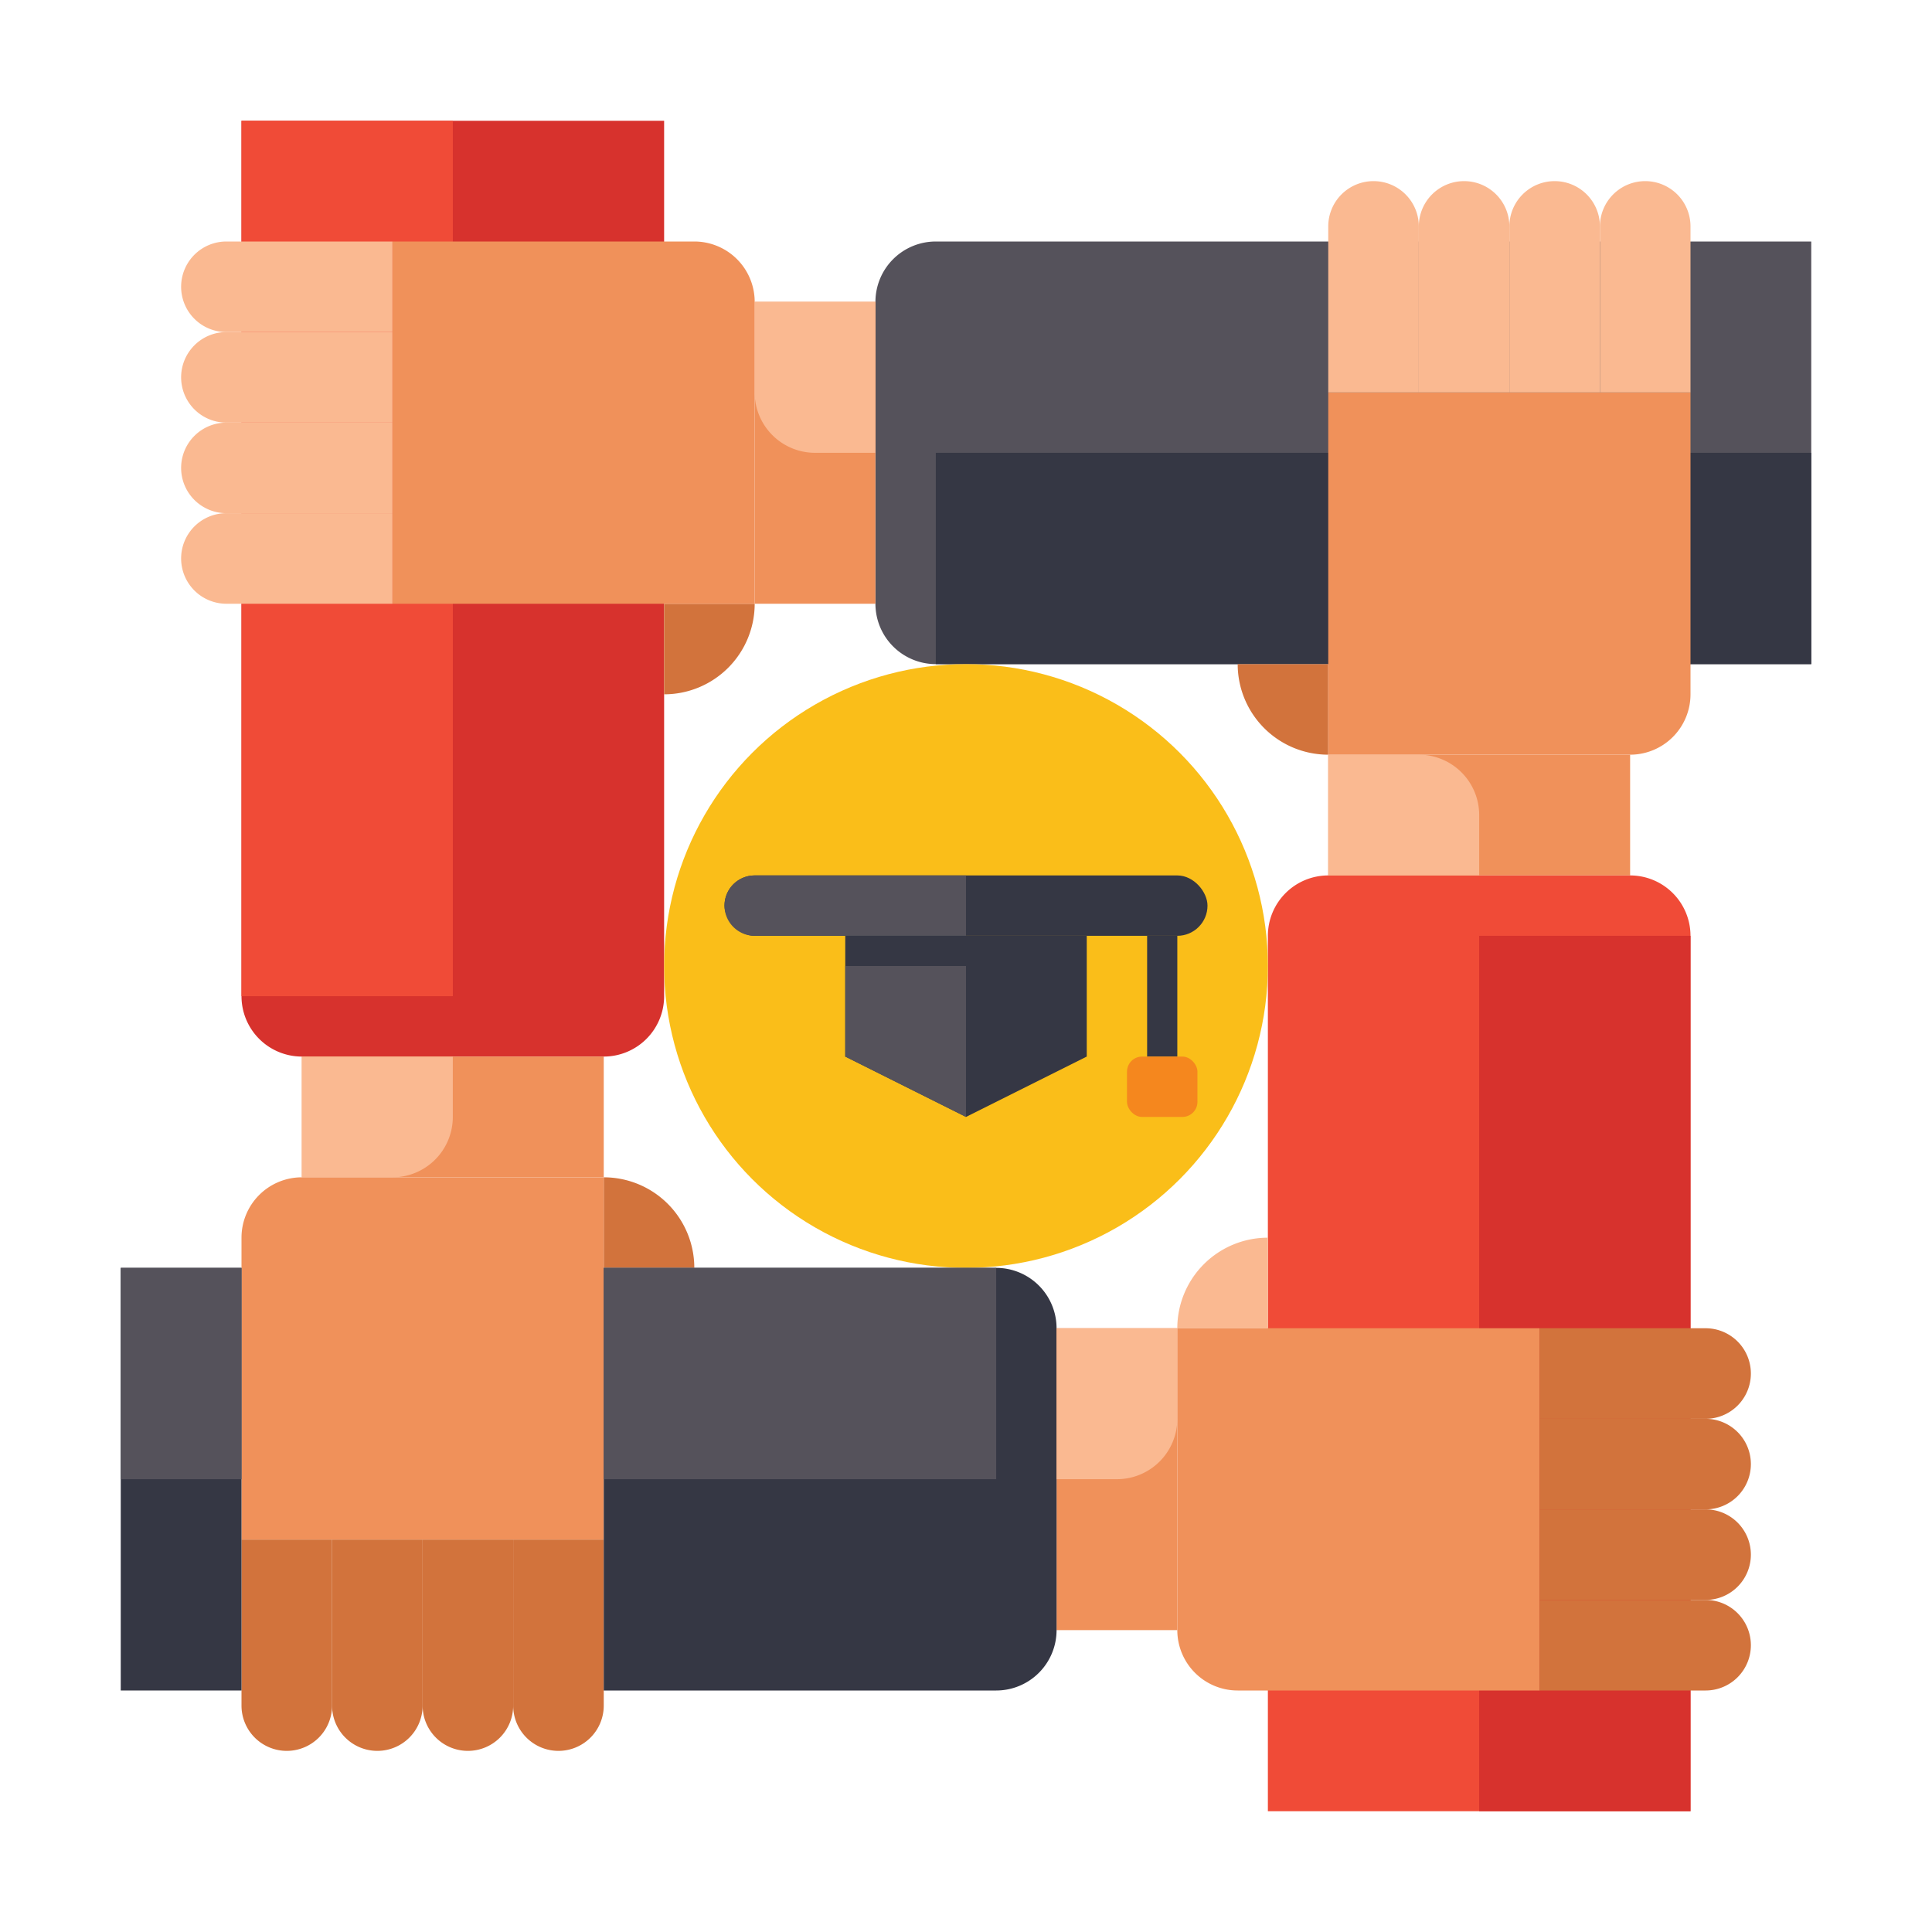 <svg height="512" viewBox="0 0 512 512" width="512" xmlns="http://www.w3.org/2000/svg"><path d="m80 32h80a16 16 0 0 1 16 16v232a0 0 0 0 1 0 0h-112a0 0 0 0 1 0 0v-232a16 16 0 0 1 16-16z" fill="#d7322d" transform="matrix(-1 0 0 -1 240 312)"/><path d="m64 32h56v232h-56z" fill="#f04b37" transform="matrix(-1 0 0 -1 184 296)"/><path d="m160 312h24a0 0 0 0 1 0 0v24a0 0 0 0 1 0 0 24 24 0 0 1 -24-24 0 0 0 0 1 0 0z" fill="#d2733c" transform="matrix(-1 0 0 -1 344 648)"/><path d="m64 312h96a0 0 0 0 1 0 0v80a16 16 0 0 1 -16 16h-80a0 0 0 0 1 0 0v-96a0 0 0 0 1 0 0z" fill="#f0915a" transform="matrix(-1 0 0 -1 224 720)"/><path d="m80 280h80v32h-80z" fill="#f0915a"/><path d="m136 408v44a12 12 0 0 0 12 12 12 12 0 0 0 12-12v-44z" fill="#d2733c"/><path d="m112 408v44a12 12 0 0 0 12 12 12 12 0 0 0 12-12v-44z" fill="#d2733c"/><path d="m88 408v44a12 12 0 0 0 12 12 12 12 0 0 0 12-12v-44z" fill="#d2733c"/><path d="m64 408v44a12 12 0 0 0 12 12 12 12 0 0 0 12-12v-44z" fill="#d2733c"/><path d="m80 280h40a0 0 0 0 1 0 0v16a16 16 0 0 1 -16 16h-24a0 0 0 0 1 0 0v-32a0 0 0 0 1 0 0z" fill="#fab991"/><path d="m300-4h112a0 0 0 0 1 0 0v232a16 16 0 0 1 -16 16h-80a16 16 0 0 1 -16-16v-232a0 0 0 0 1 0 0z" fill="#55525b" transform="matrix(0 1 -1 0 476 -236)"/><path d="m336 32h56v232h-56z" fill="#353744" transform="matrix(0 1 -1 0 512 -216)"/><path d="m176 160h24a0 0 0 0 1 0 0v24a0 0 0 0 1 0 0 24 24 0 0 1 -24-24 0 0 0 0 1 0 0z" fill="#d2733c" transform="matrix(0 -1 1 0 16 360)"/><path d="m104 64h96a0 0 0 0 1 0 0v80a16 16 0 0 1 -16 16h-80a0 0 0 0 1 0 0v-96a0 0 0 0 1 0 0z" fill="#f0915a" transform="matrix(0 -1 1 0 40 264)"/><path d="m176 104h80v32h-80z" fill="#f0915a" transform="matrix(0 1 -1 0 336 -96)"/><g fill="#fab991"><path d="m104 136h-44a12 12 0 0 0 -12 12 12 12 0 0 0 12 12h44z"/><path d="m104 112h-44a12 12 0 0 0 -12 12 12 12 0 0 0 12 12h44z"/><path d="m104 88h-44a12 12 0 0 0 -12 12 12 12 0 0 0 12 12h44z"/><path d="m104 64h-44a12 12 0 0 0 -12 12 12 12 0 0 0 12 12h44z"/><path d="m196 84h40a0 0 0 0 1 0 0v16a16 16 0 0 1 -16 16h-24a0 0 0 0 1 0 0v-32a0 0 0 0 1 0 0z" transform="matrix(0 1 -1 0 316 -116)"/></g><path d="m352 232h80a16 16 0 0 1 16 16v232a0 0 0 0 1 0 0h-112a0 0 0 0 1 0 0v-232a16 16 0 0 1 16-16z" fill="#f04b37"/><path d="m392 248h56v232h-56z" fill="#d7322d"/><path d="m328 176h24a0 0 0 0 1 0 0v24a0 0 0 0 1 0 0 24 24 0 0 1 -24-24 0 0 0 0 1 0 0z" fill="#d2733c"/><path d="m352 104h96a0 0 0 0 1 0 0v80a16 16 0 0 1 -16 16h-80a0 0 0 0 1 0 0v-96a0 0 0 0 1 0 0z" fill="#f0915a"/><path d="m352 200h80v32h-80z" fill="#f0915a"/><path d="m376 104v-44a12 12 0 0 0 -12-12 12 12 0 0 0 -12 12v44z" fill="#fab991"/><path d="m400 104v-44a12 12 0 0 0 -12-12 12 12 0 0 0 -12 12v44z" fill="#fab991"/><path d="m424 104v-44a12 12 0 0 0 -12-12 12 12 0 0 0 -12 12v44z" fill="#fab991"/><path d="m448 104v-44a12 12 0 0 0 -12-12 12 12 0 0 0 -12 12v44z" fill="#fab991"/><path d="m352 200h24a16 16 0 0 1 16 16v16a0 0 0 0 1 0 0h-40a0 0 0 0 1 0 0v-32a0 0 0 0 1 0 0z" fill="#fab991"/><circle cx="256" cy="256" fill="#fabe19" r="80"/><rect fill="#353744" height="16" rx="8" width="128" x="192" y="232"/><path d="m200 232h56a0 0 0 0 1 0 0v16a0 0 0 0 1 0 0h-56a8 8 0 0 1 -8-8 8 8 0 0 1 8-8z" fill="#55525b"/><path d="m288 280-32 16-32-16v-32h64z" fill="#353744"/><path d="m256 296-32-16v-24h32z" fill="#55525b"/><path d="m304 248h8v32h-8z" fill="#353744"/><rect fill="#f5871e" height="16" rx="4" width="18.667" x="298.667" y="280"/><path d="m312 328h24a0 0 0 0 1 0 0v24a0 0 0 0 1 0 0 24 24 0 0 1 -24-24 0 0 0 0 1 0 0z" fill="#fab991" transform="matrix(0 1 -1 0 664 16)"/><path d="m312 352h96a0 0 0 0 1 0 0v80a16 16 0 0 1 -16 16h-80a0 0 0 0 1 0 0v-96a0 0 0 0 1 0 0z" fill="#f0915a" transform="matrix(0 1 -1 0 760 40)"/><path d="m256 376h80v32h-80z" fill="#f0915a" transform="matrix(0 1 -1 0 688 96)"/><path d="m164 332h112a0 0 0 0 1 0 0v104a16 16 0 0 1 -16 16h-80a16 16 0 0 1 -16-16v-104a0 0 0 0 1 0 0z" fill="#353744" transform="matrix(0 -1 1 0 -172 612)"/><path d="m184 312h56v104h-56z" fill="#55525b" transform="matrix(0 -1 1 0 -152 576)"/><path d="m32 336h32v112h-32z" fill="#353744"/><path d="m32 336h32v56h-32z" fill="#55525b"/><path d="m408 376h44a12 12 0 0 0 12-12 12 12 0 0 0 -12-12h-44z" fill="#d2733c"/><path d="m408 400h44a12 12 0 0 0 12-12 12 12 0 0 0 -12-12h-44z" fill="#d2733c"/><path d="m408 424h44a12 12 0 0 0 12-12 12 12 0 0 0 -12-12h-44z" fill="#d2733c"/><path d="m408 448h44a12 12 0 0 0 12-12 12 12 0 0 0 -12-12h-44z" fill="#d2733c"/><path d="m276 356h24a16 16 0 0 1 16 16v16a0 0 0 0 1 0 0h-40a0 0 0 0 1 0 0v-32a0 0 0 0 1 0 0z" fill="#fab991" transform="matrix(0 1 -1 0 668 76)"/></svg>